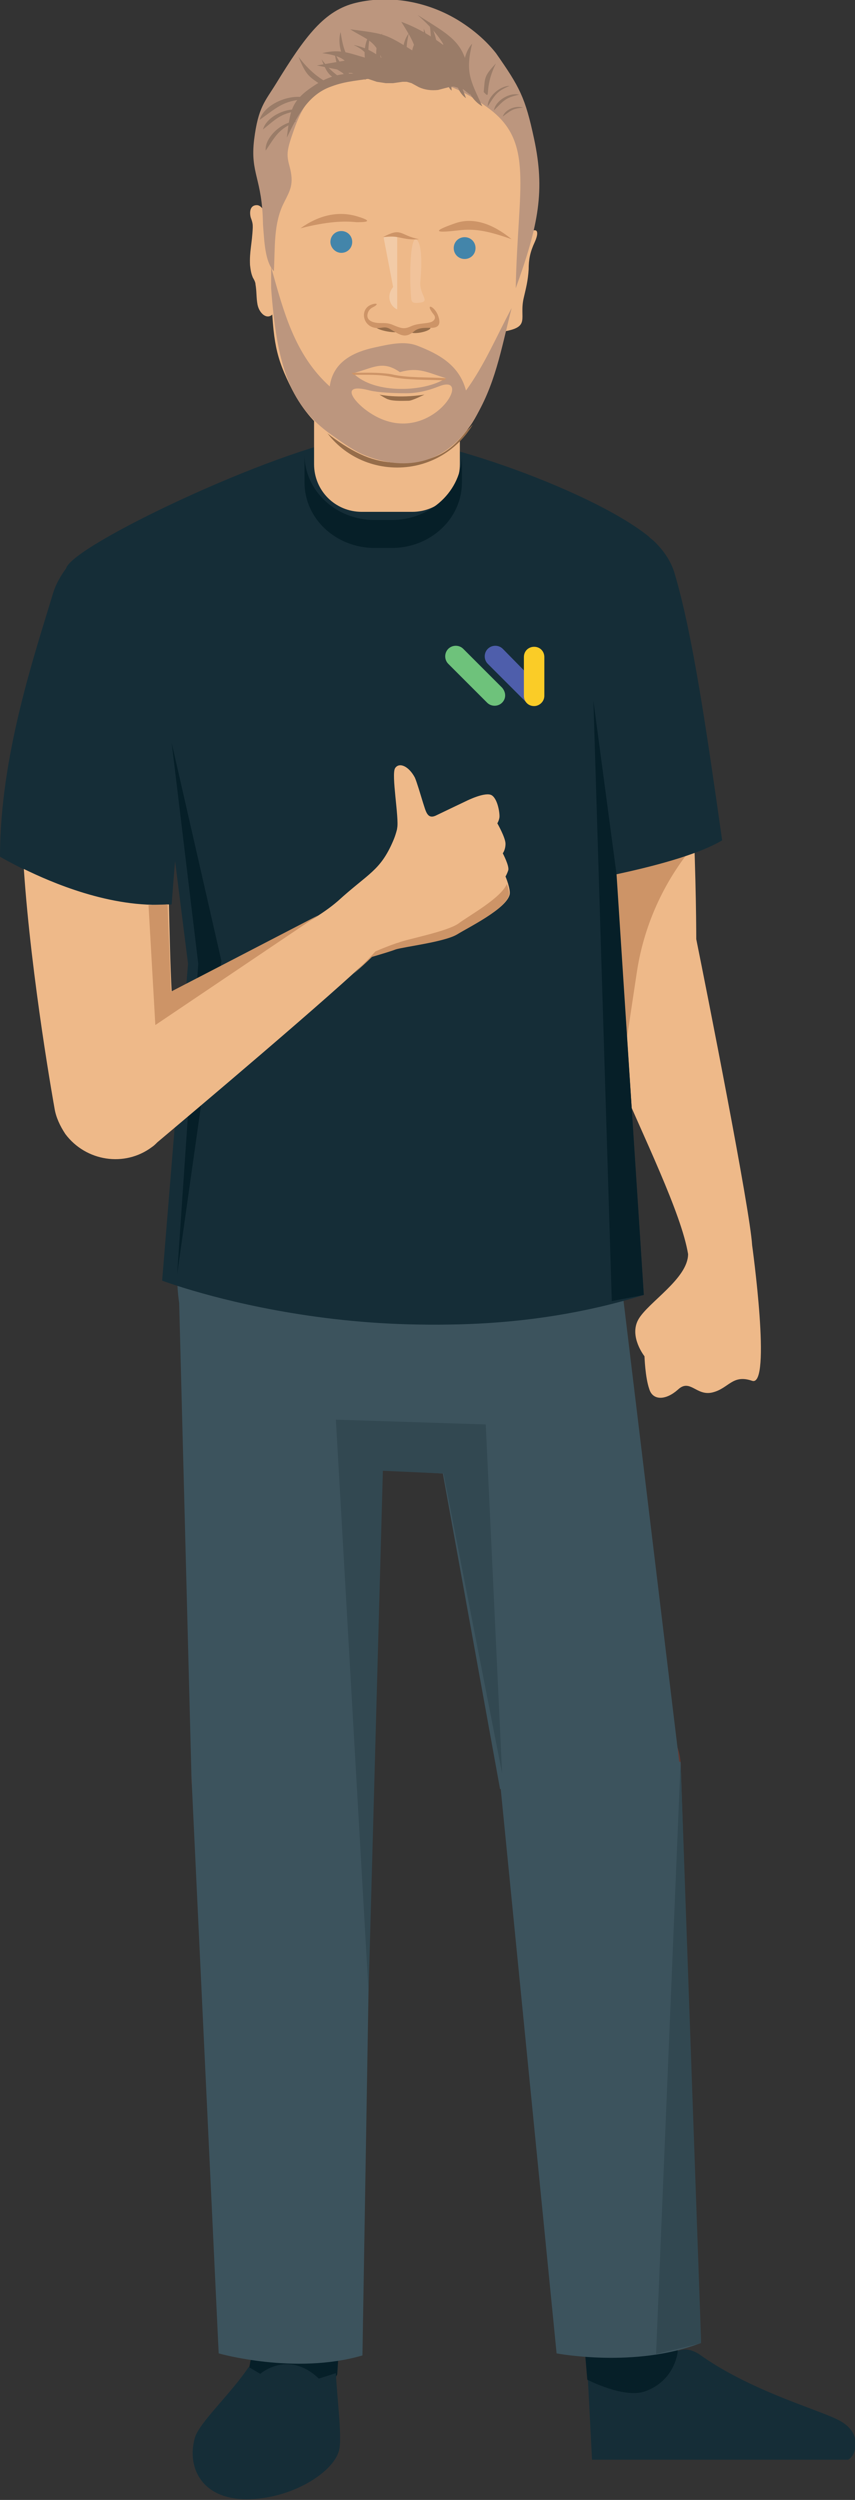 <svg version="1.1" id="Layer_1" xmlns="http://www.w3.org/2000/svg" x="0" y="0" viewBox="0 0 125.5 366.8" xml:space="preserve"><rect x="0" y="0" width="125.5" height="366.8" fill="#333333" stroke="none"/><style>.st0{fill-rule:evenodd;clip-rule:evenodd;fill:#eeb989}.st1{fill:#cd9467}.st1,.st10,.st11{fill-rule:evenodd;clip-rule:evenodd}.st2{fill:#fbbfa3}.st2,.st3,.st4,.st5,.st9{fill-rule:evenodd;clip-rule:evenodd}.st3{fill:#061f28}.st4{fill:#152d37}.st5{fill:#623932}.st9{fill:#966d4a}.st10{fill:#bc967e}.st11{fill:#4385aa}.st12{fill:#9a7c68}.st14{fill:#966d4a}</style><path class="st0" d="M110.4 182.7c-.3-5.2-6.7-37.5-8.2-44.9 0-5.4-.4-39.6-4.6-53.5L76.9 90c3.8 17.5 6.9 44.6 7.1 48.5 0 .8.1 1.5.3 2.3 0 0 1.6 6.1 5.9 16C94.6 167.1 100 178 101 184c0 3.6-5.9 7.1-7.3 9.6-1.4 2.5.9 5.4.9 5.4s.1 3.1.7 4.8c.5 1.7 2.4 1.7 4.2.1 1.8-1.7 2.7 1 5.1.4 2.4-.6 2.9-2.7 5.8-1.7 2.9 1 0-19.9 0-19.9z"/><path class="st1" d="M91 159.1l2.5-16.6c1.1-7.1 4.2-13.7 8.9-19.1L85.8 125l5.2 34.1z"/><path class="st2" d="M78 87.3C78 93.2 82.8 98 88.7 98c5.9 0 10.7-4.8 10.7-10.7 0-5.9-4.8-10.7-10.7-10.7-5.9 0-10.7 4.8-10.7 10.7z"/><path class="st3" d="M36.6 347.3l1.9-10.1 11.6 1.7-.6 9.5s-2.2 4.3-8.2 4.4c-6.2 0-4.7-5.5-4.7-5.5zm48.9-6.5l.7 8.3 2.9 5.3 9.1-3 1.3-6.1-.5-9.5z"/><path class="st4" d="M122.7 354.9c-3.1-1.5-12.9-4.3-20.1-9.5-.8-.5-1.7-.8-2.6-.6l-.5.1s-.3 4.4-4.9 6c-3.1 1-8.3-1.7-8.3-1.7l.6 11.7h37.6c.7-.4.9-1.2.9-1.2s1.3-3-2.7-4.8zM46.8 349c-4.5-4.3-8.6-.7-8.6-.7l-1.7-1c-2.5 3.8-7.3 8.2-7.9 10.4-1.2 4.2.9 9 7.6 9 6.6 0 12.9-4 13.6-7.3.4-2-.3-7.3-.5-11.2l-2.5.8z"/><path class="st5" d="M57.4 179c0 8.7-7 15.7-15.7 15.7S26 187.7 26 179s7-15.7 15.7-15.7c8.6 0 15.7 7 15.7 15.7zm-2.7 81.6c0 7.3-5.9 13.3-13.3 13.3s-13.3-5.9-13.3-13.3c0-7.3 5.9-13.3 13.3-13.3s13.3 5.9 13.3 13.3zm35.4-83.4c1 8.6-5.2 16.4-13.8 17.4-8.6 1-16.4-5.2-17.4-13.8-1-8.6 5.2-16.4 13.8-17.4 8.6-1 16.4 5.2 17.4 13.8zm9.8 81.3c.6 7.3-7.8 14.2-15.2 14.8-7.3.6-10.7-5.2-11.4-12.5-.6-7.3 1.7-13.3 9.1-14 7.4-.6 16.8 4.3 17.5 11.7z"/><path class="st5" d="M90.2 163.3H41.6l-14.3-.2-1.3 16c0 8.6 7 15.6 15.6 15.6h32.8c.6 0 1.2 0 1.8-.1 8-.9 13.8-7.6 13.9-15.5h.1v-15.8z"/><path d="M99.9 258.5h-.2l-9.5-78.6v-16.5H41.7l-.1-.1v.1l-14.3-.2-.9 15.8h-.5l.1 5.5v2.5c0 1.4.1 2.8.3 4.2l1.8 69.4 4 84.7s11.2 3.2 21.1.3l1.4-83.7 1.5-46.2 8.9.5 8.4 46.3h.1l8.2 82.8s11.5 2.2 21.1-1.5l-2.9-85.3z" fill-rule="evenodd" clip-rule="evenodd" fill="#3c535d"/><path d="M97.9 81.8c3.1 5.1 1.4 11.7-3.6 14.7-5.1 3.1-11.7 1.5-14.8-3.6-3.1-5.1-1.4-11.7 3.6-14.8 5.1-3.1 11.7-1.4 14.8 3.7z" fill-rule="evenodd" clip-rule="evenodd"/><path d="M30.3 89.9c0 5.9-4.8 10.7-10.7 10.7-5.9 0-10.7-4.8-10.7-10.7 0-5.9 4.8-10.7 10.7-10.7 5.9 0 10.7 4.8 10.7 10.7z" fill-rule="evenodd" clip-rule="evenodd" fill="#f6e7d8"/><path class="st2" d="M30.3 89.9c0 5.9-4.8 10.7-10.7 10.7-5.9 0-10.7-4.8-10.7-10.7 0-5.9 4.8-10.7 10.7-10.7 5.9 0 10.7 4.8 10.7 10.7z"/><path class="st4" d="M106 123.3c-2.3-16.2-4.3-30-6.9-38.9-.5-1.9-1.6-3.5-2.9-4.8-.2-.2-.4-.4-.7-.6l-.3-.3C86.4 71.6 61 62.9 53.7 64.1 41.6 66 11.9 80 11 83.4c-.8 1.1-1.5 2.3-1.9 3.6-2.7 9-8.3 24.3-8.3 39.1 0 0 12.8 7.8 24.4 6.6 0 0 .4-5.9 1.1-12.7l2.7 21.4-3.8 46.5s34.2 13 69.3 2.1c0 0-1.9-30-4.1-61.7 5.1-1.1 11.9-2.8 15.6-5z"/><path class="st4" d="M104.6 123.3c-2.3-16.2-4.3-30-6.9-38.9-.5-1.9-1.6-3.5-2.9-4.8-.2-.2-.4-.4-.7-.6l-.3-.3C85 71.6 59.6 62.9 52.3 64.1 40.3 66 10.6 80 9.7 83.4c-.8 1.1-1.5 2.3-1.9 3.6C5.1 96 0 110.9 0 125.7c0 0 12.3 7.4 23.9 6.2 0 0 .4-5.1 1-11.9l2.7 21.4-3.8 46.5s34.2 13 69.3 2.1c0 0-1.9-30-4.1-61.7 5.1-1.1 11.9-2.8 15.6-5z"/><path class="st0" d="M60.5 75.1h-7.4c-3.9 0-7-3.1-7-7V52.2h21.4v15.9c0 3.9-3.1 7-7 7z"/><path class="st3" d="M57.5 76.3H55c-5.7 0-10.3-4.3-10.3-9.6v4.1c0 5.3 4.6 9.6 10.3 9.6h2.5c5.7 0 10.3-4.3 10.3-9.6v-4.1c0 5.3-4.6 9.6-10.3 9.6z"/><path class="st9" d="M52.4 65.2c-1.9-.8-3.7-2.1-5.4-3.3 2.1 4 6.4 6.7 11.3 6.7 4.8 0 8.9-2.6 11.1-6.3-4.9 5.1-11.2 5.3-17 2.9z"/><path class="st0" d="M40.4 45.5L39.9 34c-.3-.9-1-3.9-2.2-3.9-1 0-1.1 1-.9 1.8.3.8.3 1 .3 1.5-.1 2.4-.5 3.5-.4 5.5.1.9.2 1.3.4 1.8.3.5.4.8.4 1 .2 1.2.1 1.9.3 3 .3 1.5 1.8 2.6 2.6.8zm35.9-6.8l1.2-4.5c1.7-1.1 1.5.2 1 1.3-.7 1.5-.9 2.6-.9 4-.1 1.7-.4 2.8-.7 4.1-.8 3.2 1.2 4.4-3.3 5.1l2.7-10z"/><path class="st0" d="M39 25.5l.5 11 .3 6.3c.3 7.3.6 9.5 3.1 14.4 1.6 3.1 3.6 5.3 6.1 7.1 3.8 2.7 6.4 3.6 9.7 3.6 5.5-.1 7.8-1.9 10.3-5.4 3.7-5.2 5.9-17.7 7.6-24l1.5-10.7-1.6-9.6-5.4-7.2-17.2-3.4L43 14.4l-4 11.1z"/><path class="st10" d="M39.8 42.3v-3.1c1.8 6.4 3.4 12.8 8.6 17.5.5-3.8 3.8-5.1 6.5-5.7 2.3-.5 4.4-1 6.3-.3 3.1 1.2 6.2 2.8 7.2 6.6 2.7-3.7 4.5-8 6.7-12.1-1.6 6.3-2.4 11.3-5.6 16.5-4.2 6.8-10.5 7.4-16.2 5-1.8-.8-3.5-2.1-5.2-3.3-5.7-4.3-7.5-10.2-8.3-21.1z"/><path class="st10" d="M40.2 39.8c.2-3.4-.1-7 1.5-10.1.9-1.8 1.5-2.7.8-5.3-.5-1.8-.4-2.4.7-5.5 1.9-5.3 3.9-6.6 11.9-7.5 5.7-.6 10.9.3 16.5 4.4 6.9 5 4.4 11.5 4.1 26.5 3.4-9.4 4.3-14.4 2.7-21.9-1.3-6.1-2.1-7.6-5.6-12.6-1.5-1.9-3.4-3.5-5.5-4.8C62.9.3 57.4-.8 52.3.4c-4.7 1.1-7.5 4.9-11.8 11.9-1.6 2.6-2.6 3.4-3.2 8.2-.6 5 1.2 5.6 1.3 12.4.2 2.6.3 5.5 1.6 6.9z"/><path class="st0" d="M51.7 54.8c3.1-.8 4.4-2 7-.2 2.8-.8 4.1.1 6.8.9-2.6-.2-5.6-.1-8-.5-1.9-.3-3.9-.2-5.8-.2z"/><path class="st0" d="M51.9 54.8c3.1 3.1 10.6 2.7 13.5.7l-4.8-.7-2.1.1-3.2-.5-2.3.1-1.1.3z"/><path class="st0" d="M59.6 57.7c1.7 0 3.3-.4 4.8-1 5.7-2.3-1.9 10.3-10.9 3.3-2-1.6-3.3-3.8.8-2.7 1.3.3 3.5.4 5.3.4z"/><path class="st11" d="M68.2 38c.9 0 1.6-.7 1.6-1.6 0-.9-.7-1.6-1.6-1.6-.9 0-1.6.7-1.6 1.6 0 .9.7 1.6 1.6 1.6z"/><path class="st1" d="M66.7 32.8c2.7-1 5.6 0 8.4 2.3-3.4-1.2-5.4-1.6-7.8-1.3-2.6.3-4.6.4-.6-1zm-14.1-1c-2.8-.9-5.7-.3-8.5 1.7 3.9-1 6.4-1.1 8.2-.9.9 0 2.9 0 .3-.8zm12.9 23.7zm-13.9-.8l.3.3c1.8 0 3.7-.1 5.6.3 2.3.5 5.2.4 7.7.5l.3-.3c-2.6-.2-5.6 0-8.1-.6-1.9-.3-3.9-.2-5.8-.2z"/><path class="st9" d="M55.7 57.9s2.7.6 6.6 0c0 0-1.8.9-2.3.9-.5 0-2.3.1-3-.2-.2 0-1.3-.7-1.3-.7z"/><path class="st12" d="M70.8 15.6c-1.8-3.9-2.5-5-1.5-9.2-2.2 2.5-1.4 7.6 1.5 9.2zm-6.6-3.3c-1.8.2-.4-4.8-1.2-9.1 1.7 3 1.4 6.3 1.2 9.1zm-2.1-.1c-1.9-.1.3-4.2.1-8 1.2 2.8.4 5.6-.1 8z"/><path class="st12" d="M68.4 14.4c-1.1-3-1.6-3.8-.9-7-1.4 1.9-.9 5.8.9 7zm-7.7-4.6c1.5 1-.2-.3.7-4.5-1.2 2.2-1 2.3-.7 4.5zm-9.4 1.9c1.8-.1-.4-.2-2.2-4 .4 2.5.7 2.5 2.2 4zM71 13.5c1.2 1.3-.1-.4 1.8-4.2-1.8 1.9-1.6 2.1-1.8 4.2zm-20.9-1.3c1.7-.5-.4-.1-2.9-3.5.9 2.4 1.2 2.3 2.9 3.5zm-2.6.5c2.1-.6-.5-.1-3.7-4.4 1.2 2.9 1.5 2.9 3.7 4.4z"/><path class="st12" d="M60.9 11.9c-1.1-3-1.6-3.8-.9-7-1.5 1.9-1 5.8.9 7zm-5.6 0c-1.1-3-1.6-3.8-.9-7-1.5 1.9-1 5.8.9 7z"/><path class="st12" d="M57 11.9c-1.1-3-1.6-3.8-.9-7-1.5 1.9-1 5.8.9 7zm14.6 3.7c1.1-1.7 1.3-2.2 3.2-3-1.5 0-3.3 1.7-3.2 3zm.9.6c1.4-1.4 1.7-1.9 3.7-2.3-1.4-.4-3.5.9-3.7 2.3zm1.3.9c1.2-.9 1.5-1.2 3-1.3-1.1-.4-2.7.3-3 1.3zm-20.1-5.4c-2.4-2.7-3.2-3.4-3.7-7-.8 2.5 1.2 6.5 3.7 7zm-15.6 5.9c2.9-2.1 3.6-2.9 7.3-3.1-2.5-1-6.6.7-7.3 3.1z"/><path class="st12" d="M38.6 19c2.2-1.8 2.7-2.4 5.6-2.8-2-.6-5.1.9-5.6 2.8zm.4 3.1c1.6-2.4 1.9-3.1 4.5-4.3-2.1 0-4.7 2.4-4.5 4.3zm27.3-8.8C66 9.5 66 7 64.9 4.7c.4 2.7-.1 7.4 1.4 8.6z"/><path class="st11" d="M50.1 37.1c.9 0 1.6-.7 1.6-1.6 0-.9-.7-1.6-1.6-1.6-.9 0-1.6.7-1.6 1.6 0 .8.7 1.6 1.6 1.6z"/><path d="M56.3 34.8l2-.1v10.7c-1.1-.5-1.5-1.9-.8-3l.2-.3-1.4-7.3z" opacity=".25" fill="#fff"/><ellipse transform="rotate(-79.84 56.875 48.258)" class="st14" cx="56.9" cy="48.3" rx=".4" ry="1.8"/><ellipse transform="rotate(-10.929 61.642 48.351)" class="st14" cx="61.7" cy="48.4" rx="1.5" ry=".4"/><path class="st1" d="M54.5 44.7c-1.9.7-1.2 3.8 1.4 3.4.6-.1.9-.1 1.4.2 1.5.9 2.2 1.4 3.5.3.6-.5 1.4-.5 2.2-.5 1.6.1 1.7-.7 1.3-1.8-.5-1.4-2.1-2-.6-.1.3.4.1.8-.3 1-.6.3-1.9.2-2.9.6-1.1.5-1.4.5-3-.2-.6-.2-.9-.2-1.7-.2-.9 0-2.2-.3-1.8-1.5.1-.3.3-.6.7-.8 1-.5.6-.7-.2-.4z"/><path d="M49.3 208.3l22 .7 2.4 51.2-8.6-44-8.9-.4-2.1 76.5zm53.6 135.5v-.6l-3-84.7-3.6 86.9" fill-rule="evenodd" clip-rule="evenodd" fill="#324851"/><path d="M73.7 103.1c-.6.6-1.6.6-2.2 0l-5.7-5.7c-.6-.6-.6-1.6 0-2.2.6-.6 1.6-.6 2.2 0l5.7 5.7c.6.7.6 1.6 0 2.2z" fill="#6ec27b"/><path d="M79.5 103.1c-.6.6-1.6.6-2.2 0l-5.7-5.7c-.6-.6-.6-1.6 0-2.2.6-.6 1.6-.6 2.2 0l5.5 5.6c.6.6.8 1.7.2 2.3z" fill="#4e5eab"/><path d="M78.4 103.6c-.9 0-1.5-.7-1.5-1.5v-5.7c0-.9.7-1.5 1.5-1.5.9 0 1.5.7 1.5 1.5v5.7c0 .8-.7 1.5-1.5 1.5z" fill="#facc27"/><path d="M90.5 128.3l-3.4-25.5 2.7 88.1 4.7-.9zm-61.4 13.1L25.2 109l7.3 32-6.5 46z" fill="#061f28"/><path class="st0" d="M54.6 129.3c.6-.6 1.3-1.9 2-3.4.6-1.2 1.1-2.5 1.6-3.6 0-.3.1-.5.1-.8.3-1.5-.9-7.9-.3-8.8.6-.9 2-.3 2.9 1.4.3.7.8 2.4 1.2 3.7.4 1.2.6 2.4 1.8 1.9.4-.2 4.6-2.2 4.6-2.2s2.8-1.4 3.7-.8c.9.6 1.2 2.8 1.1 3.3-.1.5-.3.8-.3.8s1.2 2.1 1.2 3c0 .9-.4 1.4-.4 1.4s1 1.9.8 2.5c-.2.6-.4.9-.4.9s.8 1.9.6 2.7c-.6 2.1-5.8 4.6-7.6 5.7-1.8 1.1-7.7 1.8-9 2.2-1.3.3-11.2 3.5-11.2 3.5l1-7c-.1.1 4.9-4.7 6.6-6.4z"/><path class="st0" d="M71.9 124.9c-.3-.6 0-1.4.4-1.9.4-.6-1.3-1-1.2-1.7.2-1.3.8-2.5-.5-2.2-1 .2-1.8.7-2.5 1.3-.9.5-1.7 1.2-2.3 1.8-.4.3-.9.5-1.4.6-1 .2-2.4.2-2.6-1-.1-.9-.7-1.9-.3-2.6.6-1-.2-1.5-.7-2.6-.4-1-.4-1.5-1.3-2.1-.3-.2.3-1.6 0-1.5-.5.2-.6.8-.6 1.3 0 1.3 0 2.5-.1 3.8-.1 1.7-.4 3.7-1.1 5.3-1.9 4.4-3.6 4.7-8.1 8.8-4.6 4-13.4 7.5-23.3 12.7-.4.2-.8.4-1.1.6-.2-3.8-.3-8.3-.4-12.8-8.6.6-17.4-3.3-21.3-5.2C4.6 143.8 8 162.6 8 162.6c.2 1.3.8 2.6 1.6 3.8 3 4 8.7 4.9 12.7 1.9.3-.2.5-.4.8-.7 4.4-3.7 26-21.9 31.8-27.6 4.5-1.1 7.7-2 11.6-3.1 1.7-.5 1.5-3.6 3-4.8.7-.5 2 .3 1.5-.5-.3-.5.8 1 .5.5-.4-.7-.1-1.5.4-2.1.5-.6 1.1-1 1.6-1.6.4-.6.7-1.5.3-2.1-.5-.6-1.5-.7-1.9-1.4z"/><path class="st1" d="M46.7 134.3l-23.9 16.1-1-17.6 2.8-.1.5 12.8zm27.7-4.6c-.9 2.1-5.5 4.6-7.1 5.8-1.7 1.2-7.6 2.3-8.8 2.8-.4.1-1.8.6-3.4 1.3-.8.9-1.9 2-3.2 3.3 1.1-1 2-1.8 2.7-2.5 1.7-.5 3-.9 3.5-1.1 1.3-.4 7.2-1.1 9-2.2 1.8-1.1 6.9-3.6 7.6-5.7.1-.4-.1-1.1-.3-1.7z"/><path d="M61.2 35.2c.8.8.7 4 .5 6.1-.2 1.9 1.5 2.9 0 3.1-1.5.2-1.3-.2-1.4-1.4-.2-2.5-.1-8.7.9-7.8z" opacity=".15" fill="#fff"/><path class="st12" d="M66.2 12.7h.4l1.4.4 1 .8c-.2-7.5-2-8.1-7.7-11.7 1.6 1.4 3 2.9 3.9 4.5-2-1.5-4.1-2.7-6.3-3.5C60.1 5.1 61 6.6 61 7.7c-4.5-2.8-4.3-2.7-9.6-3.4C53.8 5.8 55 5.9 56 8.5c-1.2-.9-2.5-1.6-4.1-1.9 1.1.5 1.9 1.1 2.2 2-2.7-.7-4-1.5-6.8-.8 1.5.2 2.6.5 3.3 1.1l-4.1.7 3 .6.8.5h1.3l1.9.7 1.8.6 1.3.2h1.1l1.4-.2h.6l.7.2 1.1.6c.9.4 1.8.5 2.8.4l1.9-.5z"/><path class="st12" d="M55.6 11.3c-3.1.6-4.6.5-7 1.4-3.4 1.2-5 4.4-6.5 7.5.5-3.8.5-5.3 3.8-7.5 2.5-1.7 5.1-2.5 9.7-1.4z"/><path d="M56.2 34.8c2.3-.4 2.8.5 5.3.3-2.9-.6-2.5-1.8-5.3-.3z" fill="#cd9467"/></svg>